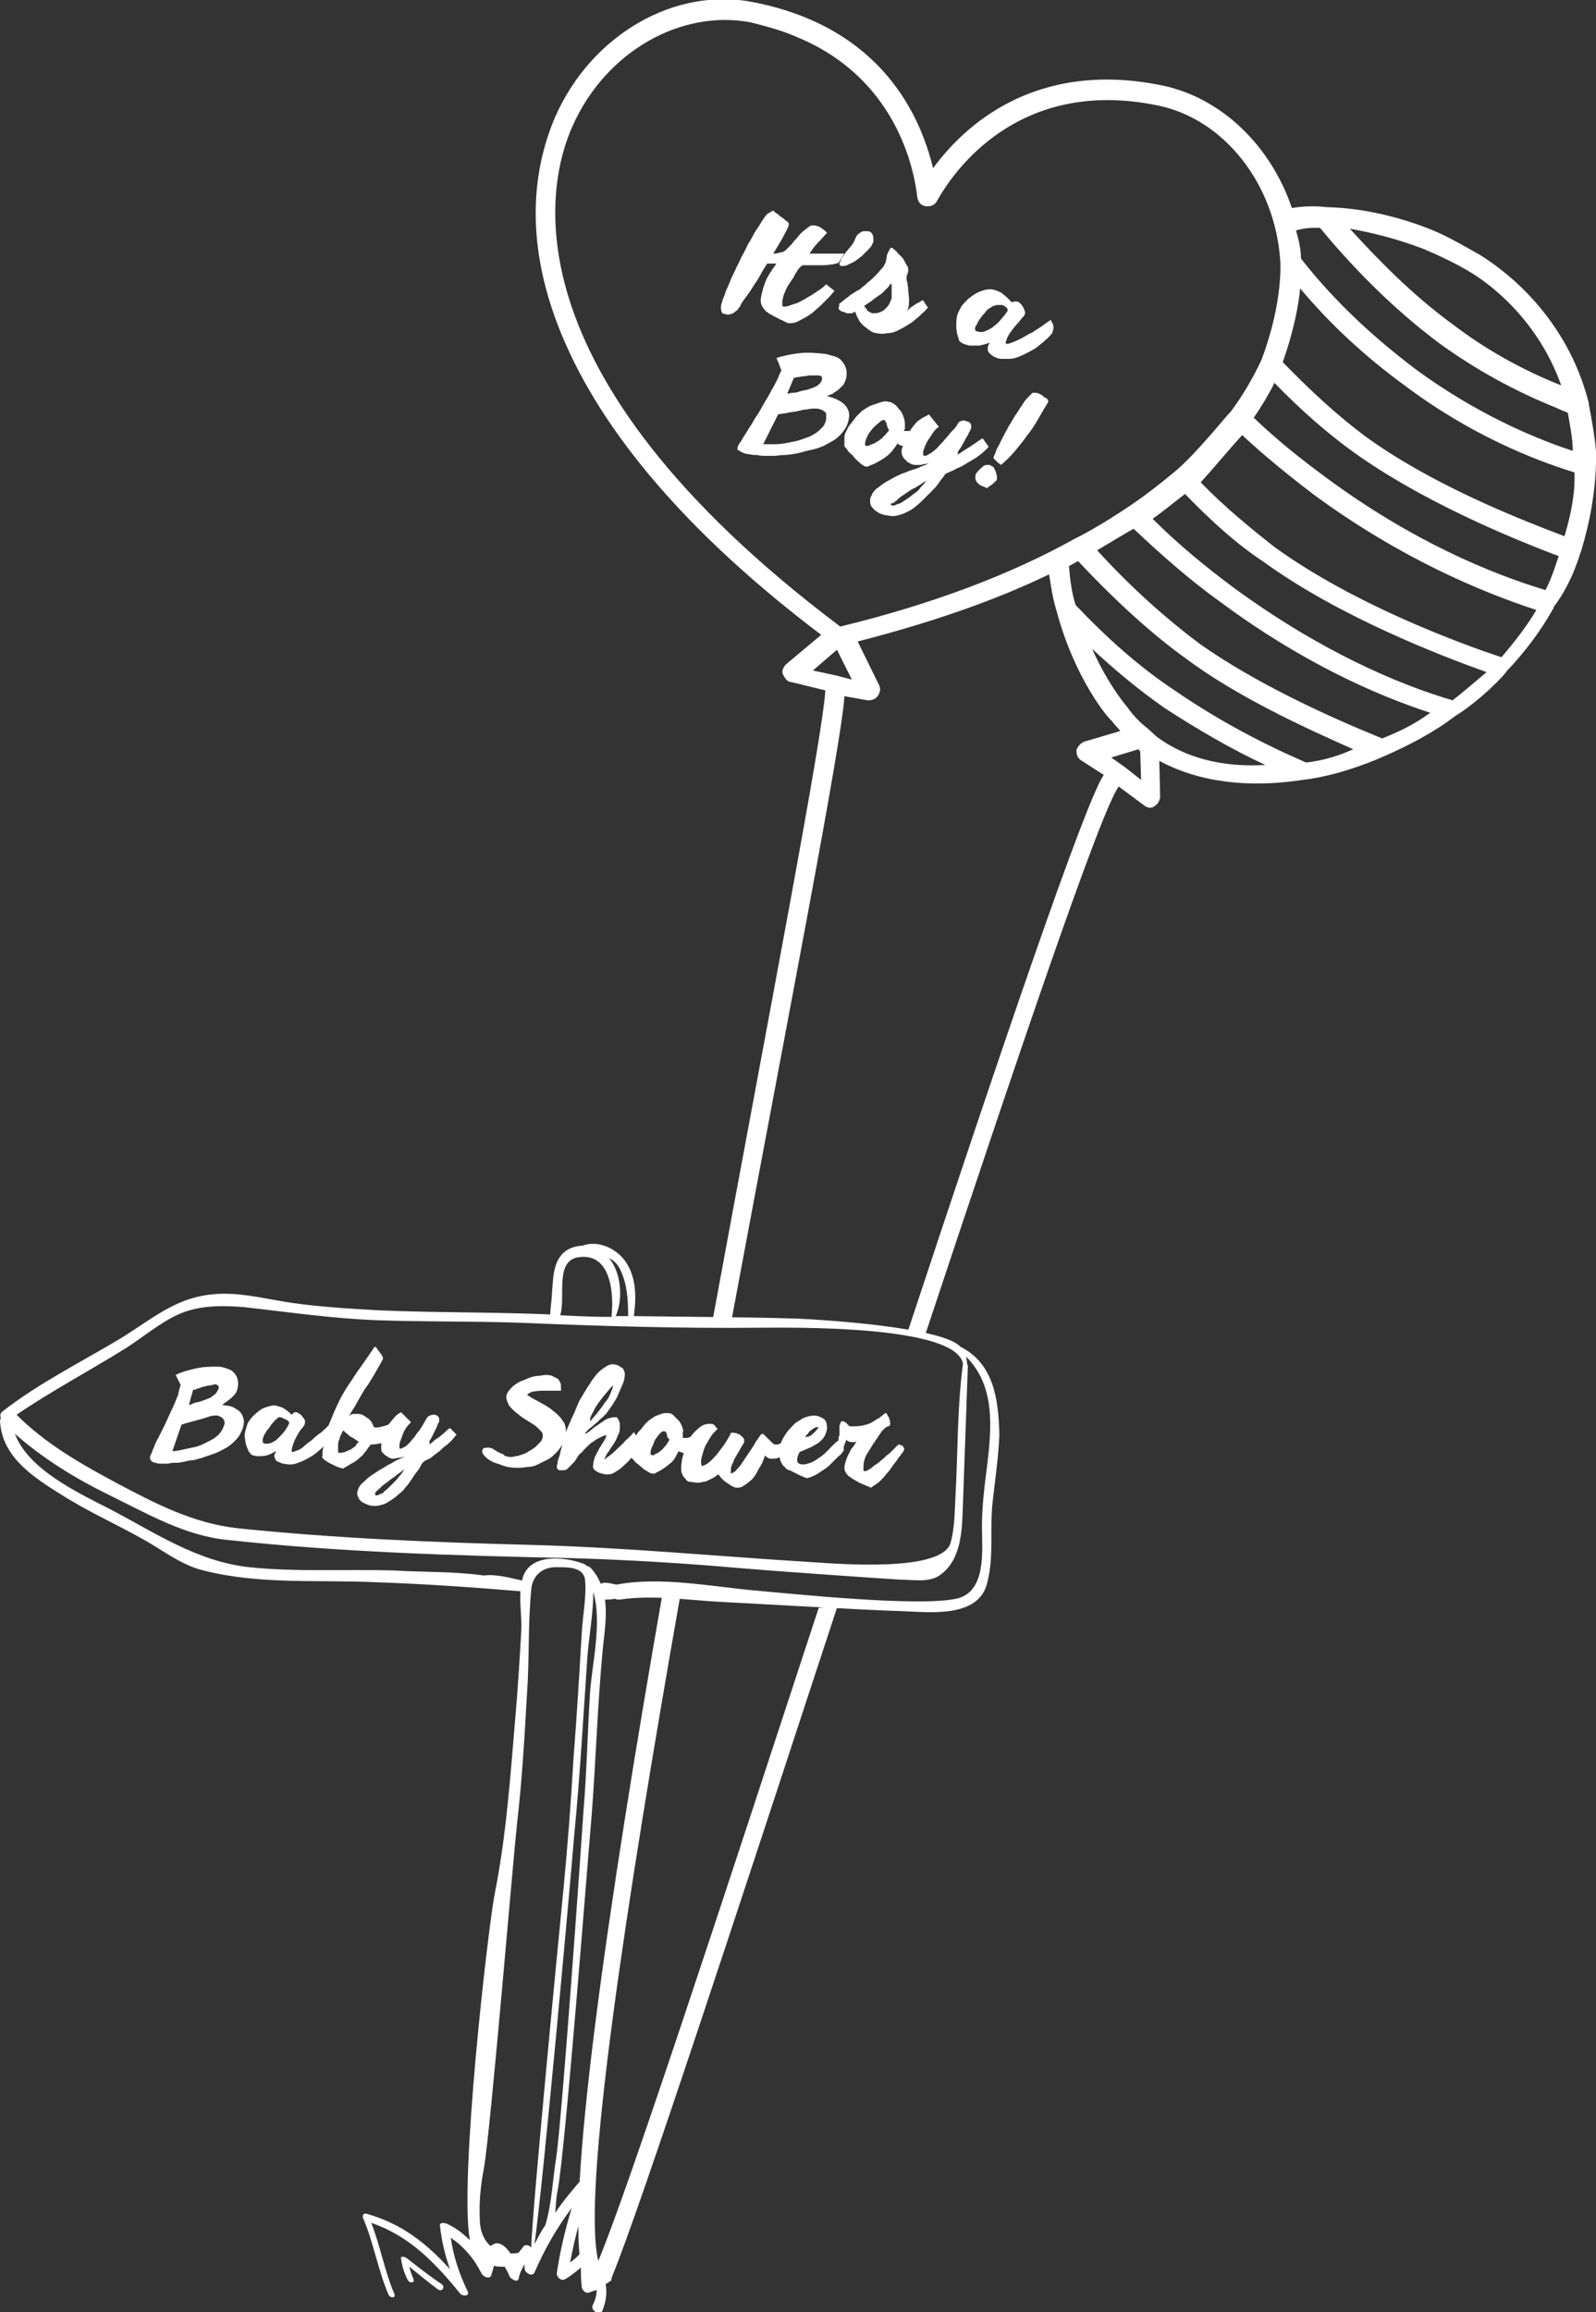 <svg xmlns="http://www.w3.org/2000/svg" width="192.6" height="279" viewBox="0 0 192.6 279"><rect x="0" y="0" width="192.6" height="279" fill="#333333" stroke="none"/><g fill="#FFF"><path d="M98.8 194c-11.9 36.3-23.1 70.5-26.6 78.8-2-8.2 3.3-42.8 9.9-80.3-.8 0-1.5-.2-2.1-.5-6.7 38.3-11.9 73.9-9.7 82.3l.1.2.2.4s.1.2.2.3c0 .5.3.6.5.7s.4.2.8.1c.1.1.1.1.2-.1 0 0 .2-.1.3 0l.2-.1c.2-.1.2-.1.3-.2s.2-.1.3-.2.2-.1.3-.2c.1-.1.1-.1.1-.3s.1-.1.1-.3c3.4-8.3 15-43.7 27.2-80.9-.7.1-1.4.2-2.3.3zM191.7 48.5c-2.7-10.4-10.1-15.9-13.2-17.8-1.8-1-3.8-2.2-5.8-3-4-1.6-8.4-2.6-12.5-2.7-.3 0-1.9-.3-4.3.1-2.5-7.4-8.4-13.3-15.7-14.8-15.2-3.1-23.8 4.8-27.6 10-1.5-6.2-6.1-16.9-21.5-20-9.5-2-19.7 3.8-24.1 13.8-2.4 5.6-4.3 14.9 1.3 27.5 5.2 11.7 15.6 23.5 30.8 35l-4.3 3.6c-.3.4-.5.8-.3 1.2.2.4.5.9 1 .9l4.1 1c-.3 5.5-6.8 39-13.7 76.5.8-.1 1.6-.1 2.3-.1 6.9-37.1 13.4-70.2 13.7-75.7l2.8.5c.5 0 .9-.1 1.2-.5.3-.4.4-.9.2-1.3l-2.6-5.3c8.6-2.2 16.5-4.9 23.1-8.1.2 1.2.4 2.8.9 4.4 2.2 8.3 6.4 13.2 6.7 13.3.3.5.7.8 1 1.2l-4.4 1.3c-.4.2-.7.5-.9 1 0 .5.1.9.5 1.2l2.8 1.8c-2.2 3.1-12.5 33.4-23.8 67.6.7.3 1.6-.1 2.1.4 11.4-34.3 21.3-63.6 23.5-66.6l3.1 2.3c.4.3.9.4 1.3 0 .4-.2.6-.8.6-1.1l-.1-4.3c4.8 2.6 10.8 3.3 17.3 2.3 4.6-.5 9.5-2.7 9.7-2.8 3-1.3 6.1-2.9 8.7-4.9 3.1-1.9 6.2-5.2 6.2-5.4 2.3-2.4 4.2-5 5.6-7.5.1-.1.1-.3.1-.3l.1-.1c2.3-3.1 3.1-6.5 3.2-6.6 1.1-3.6 1.7-7.1 1.8-10.6.2-2.2-.9-7-.9-7.4zm-20-18.5c1.9.8 3.8 1.7 5.5 2.7 2.6 1.5 8.4 5.9 11.2 13.8-4.8-1.9-9.2-4.4-13-7.3-5.1-3.7-9.3-8.1-12.5-11.6 2.9.5 5.9 1.3 8.8 2.4zm-12.4-2.5c3.3 4 8.3 9.4 14.5 14 4.3 3.1 9 5.7 14 7.7.4.2.9.4 1.4.6.2 1.2.6 3.1.6 4.6-4.9-1.6-11.8-4.6-18.9-9.8-5.3-4-10-8.4-13.9-13.4 0-1.2-.3-2.3-.6-3.4 1.4-.4 2.4-.3 2.9-.3zm-58.4 54l-2.8-.6 2.9-2.5 1.8 3.6-1.9-.5zm.5-5.9c-41.2-31-35.2-54-32.3-60.4 4-9 13.1-14.1 21.5-12.5 2 .5 3.8 1 5.4 1.7 12.1 4.9 14.3 15.9 14.7 19.4.1.6.4 1 1.1 1.1.5 0 1-.1 1.3-.7 1.9-3.4 9.7-14.9 26.5-11.5 8.1 1.6 14.3 9.5 14.9 18.8 0 0 .4 4.9-2.3 12-1 2.1-2.2 4.2-3.7 6.2-.3.2-4 4.9-6.6 7.1-1.8 1.5-3.7 3-5.8 4.4 0 0-3.7 2.5-6.4 3.8-7.7 4.3-17.2 7.9-28.3 10.6zm34.4 17l-1.7-1.2 3.3-1 .2.3.1 3.4-1.9-1.5zm3.8-3.7l-1.1-1c-.9-.7-1.7-1.5-2.4-2.5 0 0-2.3-2.6-4.3-7.1 2.8 2.6 5.7 5 8.7 7.1 4 2.6 8.1 5 12.2 6.9-5.1.3-9.6-.8-13.1-3.4zm18 3.1c-5.3-2.3-10.6-5.1-15.7-8.6-4.4-2.9-8.3-6.4-12.1-10.4-.6-1.9-.7-3.7-.8-4.7.4-.2.7-.4 1.1-.6 4.6 4.9 9 8.9 13.2 11.9 6.1 4.5 13.9 8.1 20 10.8-1.5.7-3.6 1.4-5.7 1.6zm9.2-2.9c-6.4-2.6-15.2-6.6-22-11.4-4-3-8.1-6.6-12.4-11.3 1.7-1 3.3-2 4.4-2.6 3.4 3.2 6.9 6.3 10.7 9 9.6 7.1 18.6 11.1 25.1 13.2-1.9 1.4-3.8 2.3-5.8 3.1zm8.5-4.6c-6.5-1.9-15.9-5.9-26.3-13.5-3.5-2.6-6.8-5.3-9.9-8.4 1.4-1 2.6-2 3.9-3 3.2 3.3 6.3 6.1 9.5 8.2 9.1 6.6 21.3 11.3 26.9 13.3-1.2 1-2.7 2.3-4.1 3.4zm5.9-5.2c-4.9-1.6-17.9-6.4-27.4-13.3-2.8-2.2-6-4.8-8.9-7.8 1.8-2 3.8-4.4 5-5.7 2.8 2.6 5.9 5.1 8.8 7.3 10.4 7.6 20 11.6 26.7 13.8-1.1 1.9-2.6 3.8-4.2 5.7zm5.3-8.1c-6.6-2-16.1-5.9-26.5-13.6-3-2.2-6-4.6-8.7-7.2.9-1.3 1.8-2.8 2.5-4.2 3.2 3.3 6.4 6.1 9.6 8.4 8.1 5.8 18.6 10.2 24.7 12.5-.4 1.1-.8 2.6-1.6 4.1zm2.3-6.5c-6.1-2.3-16.3-6.4-24.1-12.1-3.1-2.3-6.4-5.3-9.9-8.9 1.3-3.7 1.9-6.8 2.1-8.9 3.6 4.3 7.8 8.2 12.6 11.7 7.7 5.8 15.3 8.9 20.5 10.5.1 2.5-.4 5-1.2 7.7z"/><g><path d="M93.3 25.4c.1.1.3.3.5.4.2.1.3.3.5.4.2.1.3.2.5.4.2.1.3.2.4.4 0 0 0 .2-.1.4-.1.3-.3.6-.5 1s-.5.9-.8 1.4c-.3.5-.6 1-1 1.6-.3.6-.7 1.1-1 1.7-.3.6-.7 1.1-1 1.6-.3.5-.6.9-.9 1.3-.3.4-.5.7-.6 1-.1.1-.2.2-.3.4-.1.1-.3.2-.4.3-.1.1-.3.2-.5.2-.2.1-.3.1-.5 0-.3 0-.4-.1-.5-.2-.1-.3-.1-.5-.1-.7 0-.2.1-.4.2-.8.1-.3.3-.7.4-1.1.2-.4.4-.9.6-1.4.2-.5.5-1 .7-1.5.3-.5.5-1.1.8-1.6.3-.5.5-1.1.8-1.5.3-.5.5-1 .8-1.4.3-.4.5-.8.7-1.1.2-.3.4-.6.6-.8.4-.2.5-.3.7-.4z"/><path d="M101.2 31.7c-.2.1-.4.1-.7.2-.3 0-.6.1-1 .1h-2.6c-.1 0-.1.1-.2.1l-.2.2c-.1.1-.2.2-.3.4-.1.2-.3.4-.4.7l-.6.9c-.2.3-.4.7-.5 1-.2.4-.2.7-.3 1v.4c0 .1 0 .2.1.3.2 0 .4 0 .7-.1.3-.1.5-.2.9-.3.3-.1.6-.3 1-.5.3-.2.7-.4 1-.6l.9-.6c.3-.2.5-.4.7-.6l1 .8c-.2.2-.4.5-.7.8l-.9.9c-.3.3-.7.6-1 .9-.4.3-.7.5-1.1.7-.4.2-.7.4-1 .5-.3.1-.6.1-.9.1l-.6-.3c-.2-.1-.5-.2-.8-.4-.3-.1-.5-.3-.8-.4-.2-.2-.5-.3-.6-.5-.2-.2-.3-.4-.4-.6-.1-.2-.1-.5-.1-.7.1-.7.3-1.4.6-2.2.3-.7.8-1.4 1.3-2.1h-2.9c-.1 0-.2 0-.3-.1-.2-.1-.3-.2-.3-.3 0-.1.1-.2.2-.2.1-.1.3-.1.6-.2.2-.1.5-.1.8-.2.3 0 .5-.1.8-.1s.5 0 .6-.1c.3 0 .6 0 .8-.1.2 0 .3-.1.5-.1.1-.1.2-.1.3-.2l.4-.4.4-.4c.1-.2.3-.4.5-.6.2-.2.3-.4.5-.6.2-.2.4-.4.6-.5.2-.2.4-.3.5-.4.2-.1.3-.1.5-.1.3 0 .6.1.9.3.2.2.5.3.7.6-.4.4-.7.8-1.1 1.2-.4.4-.7.8-1 1.3H101.9l-.7 1.1z"/><path d="M101.6 32.1c-.1 0-.2 0-.2-.1-.1 0-.1-.1-.1-.2.1-.2.2-.5.3-.7.2-.2.3-.4.5-.7.2-.2.4-.5.6-.7.2-.3.4-.5.5-.9.1-.2.2-.4.3-.5.1-.1.3-.2.4-.3.2-.1.3-.1.4-.1h.4c.3 0 .5.2.6.4.1.2.1.5.1.8 0 .1-.1.3-.2.5s-.3.4-.5.6l-.7.7c-.3.2-.5.4-.8.6-.3.2-.6.3-.8.4-.3.2-.6.2-.8.2zM101.5 36.5c.2-.2.4-.3.6-.5.2-.1.4-.3.5-.4.2-.1.3-.2.5-.3.1-.1.3-.2.5-.3.2-.1.3-.2.5-.4.2-.1.4-.3.6-.5.4-.3.7-.6 1-.9.3-.3.6-.7.9-1l.3-.6c0-.2.1-.4.1-.6 0-.2.1-.4.2-.6.1-.2.2-.4.3-.5h.1c.1 0 .2.1.3.2.1.1.3.2.4.4l.5.5c.2.2.3.4.4.6.1.2.2.4.3.5.1.2.1.3.1.4v.2c0 .1-.1.3-.1.4-.1.2-.1.3-.1.5 0 .1 0 .2.1.5 0 .2.1.5.1.9 0 .3.1.7.1 1.1 0 .4 0 .8-.1 1.1l-.1.3.4-.4c.1-.1.2-.1.3-.2.1-.1.2-.1.3-.2.1-.1.2-.1.4-.2.1-.1.3-.2.5-.3 0 0 0 .1.1.2s.1.2.2.3c.1.1.1.2.2.3l.1.1c-.2.2-.4.5-.7.7-.3.3-.5.5-.9.8-.3.3-.7.5-1 .7s-.7.4-1.1.6c-.4.2-.8.3-1.2.3-.4.1-.9.1-1.3 0-.2 0-.5-.1-.8-.3-.3-.2-.5-.4-.8-.6-.2-.2-.5-.5-.6-.8-.2-.3-.3-.6-.4-.9-.2.1-.3.2-.5.2h-.4c-.1 0-.2 0-.3-.1-.1 0-.2-.1-.4-.1-.1-.1-.2-.1-.3-.2-.1-.1-.1-.2-.1-.3 0-.1.1-.2.1-.2-.1-.2 0-.3.2-.4zm6-2.3c-.2.3-.4.6-.7.8-.2.3-.5.5-.8.7-.3.2-.6.4-.8.6l-.9.6c0 .1.1.2.2.3.1.1.1.2.2.3s.2.1.3.2c.1 0 .2.1.3.1.3 0 .6 0 .8-.1.3-.1.5-.2.7-.4.2-.2.4-.4.5-.6.1-.2.2-.5.3-.7v-.5-.5-.5c0-.1 0-.2-.1-.3zM115.7 40.9c-.2-.5-.3-1.1-.3-1.5s0-.9.1-1.3.3-.7.5-1.1c.2-.3.5-.6.8-.9.5-.4.9-.7 1.4-.9.5-.2.9-.3 1.3-.3s.9.2 1.3.4c.4.3.9.7 1.3 1.2.1-.1.2-.1.3-.1.1 0 .2-.1.3 0 .1 0 .2 0 .3.1l.3.3c.1.2.3.4.3.6.1.1.1.3.1.4 0 .1-.1.3-.2.4s-.3.3-.5.6c-.4.4-.7.8-1 1.2-.3.4-.5.8-.6 1.2-.1.2 0 .3.1.3.2 0 .4-.1.7-.2.3-.1.7-.3 1.1-.5.4-.2.8-.5 1.3-.7.4-.3.8-.5 1.2-.8.4-.3.7-.5 1-.7l.3.6c0 .2.1.4 0 .5 0 .2-.1.3-.1.4s-.1.2-.2.3c-.5.6-1.2 1.1-1.8 1.6-.7.4-1.4.8-2.2 1.1-.3.1-.6.2-1 .2h-.9c-.3 0-.6-.1-.8-.2-.3-.1-.5-.3-.7-.5-.1-.1-.2-.2-.2-.4v-.3c0-.1.1-.2.1-.3 0-.1.1-.2.2-.3-.4.2-.9.3-1.3.4H117c-.4-.1-.7-.2-.9-.3-.3-.2-.4-.3-.4-.5zm4.6-4.1c-.1 0-.2.1-.4.1-.2.1-.3.2-.5.3-.2.1-.4.3-.5.5-.2.2-.4.4-.5.6-.2.2-.3.4-.4.6-.1.2-.2.4-.3.5 0 .2-.1.3 0 .4 0 .1.1.2.3.2.3.1.7.1 1-.1.3-.1.7-.3 1-.6.3-.2.6-.5.9-.9.3-.3.5-.6.7-.9v-.2c-.1-.1-.1-.2-.3-.3-.1-.1-.3-.2-.4-.2h-.6zM94.3 44.7c-.1-.3-.2-.5-.3-.8-.1-.2-.2-.5-.3-.7.9-.3 1.9-.5 2.9-.6 1-.1 2 0 3 .1.4.1.8.2 1.1.3.4.1.7.3.9.6.2.2.4.5.5.9.1.3.1.8 0 1.2-.1.3-.2.5-.3.7l-.6.6c-.2.2-.5.3-.7.5-.3.1-.5.2-.7.3.4.1.8.2 1.2.4s.7.4.9.6c.2.2.4.5.5.8.1.3.1.7 0 1.1-.1.5-.3.9-.6 1.3s-.6.7-1 1c-.4.3-.9.5-1.4.8-.5.2-1 .4-1.6.5-.5.1-1.1.3-1.6.4-.5.1-1.1.2-1.5.2-.5 0-.9.1-1.3.1h-1c-.3 0-.7 0-1-.1-.3 0-.7 0-1-.1-.3 0-.6-.1-.8-.2-.2-.1-.4-.2-.5-.3-.1.1-.1 0-.1-.2s.1-.4.3-.7c0 0 .1-.1.2-.3.1-.2.3-.5.5-.8.2-.3.4-.7.7-1.1.2-.4.5-.9.8-1.3.3-.5.5-.9.8-1.4.3-.5.6-1 .8-1.4.3-.5.5-.9.7-1.3.2-.4.3-.8.5-1.1zm-2.2 8.9h1.5c.5 0 1.1-.1 1.6-.2s1.1-.2 1.6-.4 1-.3 1.4-.6c.4-.2.7-.5 1-.8.3-.3.4-.6.5-1V50c0-.2-.1-.3-.3-.4-.1-.1-.3-.2-.4-.2-.2-.1-.4-.1-.6-.1-.3 0-.6 0-1 .1-.4 0-.7.1-1.1.2-.4.1-.8.1-1.2.2-.4.1-.8.1-1.2.2l-1.8 3.6zm2.9-6.1c.2 0 .4-.1.7-.1.3 0 .6-.1.9-.2.3-.1.6-.1.9-.2.3-.1.6-.2.8-.3.3-.1.5-.3.6-.4.2-.2.3-.4.3-.6 0-.1 0-.3-.1-.3-.1-.1-.3-.1-.5-.1h-.8c-.3 0-.6.1-.8.1-.3 0-.5.1-.7.1-.2 0-.4.1-.5.1l-.8 1.9zM111.3 52.7c-.1.2-.3.4-.4.5-.2.2-.4.3-.6.4-.2.1-.4.2-.7.2h-.6c-.3 0-.5-.1-.7-.3-.2.4-.5.7-.7 1-.3.3-.5.5-.8.7-.3.2-.6.4-1 .6-.3.2-.7.3-1.1.5h-.2c-.1 0-.3-.1-.4-.2-.2-.1-.3-.2-.5-.4s-.4-.3-.5-.5c-.2-.2-.3-.4-.5-.5-.2-.2-.3-.3-.4-.5-.1-.1-.2-.3-.3-.3v-.3-.3-.3-.2c0-.3.1-.6.3-.9.1-.3.3-.6.5-.8.2-.3.4-.5.6-.8l.6-.6c.2-.2.4-.3.7-.5.3-.2.6-.3.9-.4l.9-.3c.3-.1.6-.1.9 0 .3 0 .5.2.8.4.2.2.4.5.6.7.2.3.3.6.4.9.1.3.1.6.1.8v.4c0 .1 0 .1-.1.2 0 .1 0 .1-.1.1h1c.1 0 .2-.1.3-.1.1-.1.2-.2.4-.3l.6 1.1zm-4.4-1.9c-.1-.1-.1-.1-.2-.1h-.2c-.1 0-.1.1-.2.1-.2.2-.5.4-.7.6-.2.2-.4.4-.6.7-.2.2-.3.5-.4.7-.1.2-.2.5-.2.7v.2c0 .1.1.1.2.1s.2 0 .4-.1c.1-.1.3-.1.5-.2s.3-.2.5-.3c.1-.1.3-.2.4-.3l.5-.5c.1-.2.3-.3.4-.5-.1-.1-.1-.2-.2-.3 0-.1 0-.2-.1-.3V51c-.2 0-.2-.1-.1-.2z"/><path d="M115.5 54.9c.1-.1.4-.2.6-.4.3-.2.5-.3.8-.5l.9-.6c.3-.2.5-.4.8-.5l.7 1c-.2.3-.5.5-.8.8-.3.2-.6.5-1 .7-.3.2-.7.4-1 .6-.3.2-.7.4-1 .5-.3.2-.6.3-.8.4-.2.1-.4.2-.5.2-.1.1-.3.3-.4.5-.2.2-.4.5-.6.8-.2.3-.5.6-.8.9l-.9.9c-.3.3-.6.6-1 .9-.3.3-.7.5-1.1.7-.4.2-.7.3-1.1.4-.4.1-.8.1-1.1 0-.3 0-.6-.1-.9-.2-.3-.1-.5-.3-.7-.4-.2-.2-.4-.4-.5-.6-.1-.2-.1-.5-.1-.7 0-.3.2-.5.3-.8.2-.3.4-.5.7-.7.3-.2.6-.5 1-.7.4-.2.7-.4 1.1-.6.4-.2.8-.4 1.2-.5.4-.2.8-.3 1.1-.4.4-.1.7-.3 1-.4.3-.1.5-.2.7-.3-.4.1-.7.1-1 .2h-.7c-.2 0-.4-.1-.6-.2-.2-.1-.4-.2-.5-.4-.2-.1-.3-.3-.4-.5-.1-.2-.1-.4-.1-.6 0-.2.1-.4.2-.7s.2-.5.3-.8c.1-.3.3-.6.5-.9.2-.3.4-.6.6-.8.2-.3.5-.5.8-.7.3-.2.6-.3.9-.5l1.2 1.5c-.3.2-.5.4-.7.7l-.6.9c-.2.3-.3.6-.4.8-.1.3-.2.5-.2.7 0 .2 0 .3.1.4.2 0 .3 0 .6-.2.2-.1.5-.3.7-.5.3-.2.5-.5.8-.8.3-.3.5-.6.8-.9.2-.3.5-.6.7-.8s.4-.5.5-.7c.1-.2.3-.3.4-.3.2-.1.4-.1.5 0 .2 0 .3.1.4.1.1.1.2.1.2.2.1.1.1.2.1.3v.2c0 .1-.1.2-.1.3-.1.2-.2.3-.3.6-.1.2-.3.4-.4.7-.1.2-.3.5-.4.7-.1.2-.3.4-.4.6 0 .2 0 .3-.1.4zm-8 6c-.1.1 0 .1 0 0 .1.1.2.1.3.1.1 0 .2 0 .3-.1.1 0 .2-.1.3-.1.1 0 .2-.1.3-.1l.9-.6c.3-.2.5-.4.8-.6.3-.2.5-.4.7-.7.2-.2.5-.5.7-.8-.2.1-.5.3-.8.5-.3.2-.6.4-.9.5l-.9.6c-.3.2-.6.4-.8.6-.2.2-.4.3-.6.5-.3 0-.3.1-.3.2zM117.9 57c.2-.3.5-.5.7-.7.2-.2.4-.2.7-.2h.1s.1 0 .2.1c.1 0 .1.1.2.1s.1.1.1.1c.1.1.1.2.2.4.1.1.1.2.1.3 0 .1.1.2.1.3v.4c0 .1 0 .1-.1.2l-.3.3c-.1.1-.2.2-.4.3-.1.1-.3.2-.4.3-.2-.1-.4-.2-.7-.3-.2-.1-.4-.3-.5-.4-.1-.2-.2-.3-.2-.5 0-.3 0-.5.2-.7zm8.6-8.5c-.5.8-.9 1.5-1.3 2.2-.4.7-.8 1.3-1.3 1.9-.4.6-.9 1.2-1.4 1.8-.5.6-1 1.1-1.7 1.7-.1-.1-.2-.2-.3-.2l-.3-.3-.2-.2c-.1-.1-.1-.1-.1-.2s.1-.3.2-.5c.1-.3.2-.6.4-.9l.6-1.2c.2-.4.5-.9.7-1.3.3-.4.5-.9.8-1.3.3-.4.5-.8.8-1.2.2-.4.5-.7.7-.9l.5-.5h.4c.2 0 .4.1.6.2.2.1.4.3.5.4.2 0 .4.2.4.5z"/></g></g><g fill="#FFF"><path d="M21.8 167.1l-.3-.6-.3-.6c.8-.4 1.6-.6 2.5-.8.9-.2 1.7-.2 2.6-.2.4 0 .7.1 1 .2.3.1.6.2.8.4.2.2.4.4.5.7.1.3.2.7.1 1.1 0 .2-.1.5-.2.7-.1.2-.3.4-.5.6-.2.2-.4.3-.6.5-.2.1-.4.3-.6.4.4.1.8.1 1.1.2.3.1.6.3.9.5.2.2.4.4.5.7.1.3.2.6.1.9 0 .4-.2.8-.4 1.2-.2.4-.5.7-.8 1-.3.3-.7.6-1.1.8-.4.2-.9.5-1.3.6-.5.2-.9.3-1.4.5-.5.1-.9.3-1.3.3s-.8.2-1.1.2c-.3.1-.6.1-.8.1-.3 0-.6 0-.9.1h-.8c-.3 0-.5 0-.7-.1-.2 0-.4-.1-.5-.2-.1-.1-.2-.2-.2-.4s.1-.4.2-.6c0 0 .1-.1.1-.3.1-.2.2-.4.3-.7.1-.3.3-.6.5-1l.6-1.2c.2-.4.4-.9.6-1.3s.4-.9.6-1.3c.2-.4.3-.8.5-1.2.1-.6.2-.9.3-1.2zm-1 8c.4 0 .9-.1 1.3-.2.5-.1.9-.2 1.4-.3s.9-.3 1.3-.5.8-.4 1.1-.6c.3-.2.6-.5.8-.8.2-.3.3-.6.4-.9 0-.2 0-.4-.1-.5-.1-.1-.1-.2-.3-.3-.1-.1-.3-.1-.4-.2h-.5c-.2 0-.5.1-.8.2-.3.1-.6.2-1 .3s-.7.2-1.1.3c-.4.1-.7.2-1 .3l-1.1 3.2zm2-5.6c.2 0 .4-.1.6-.2.2-.1.5-.1.8-.2s.5-.2.8-.3c.3-.1.5-.2.7-.4.2-.1.4-.3.5-.5.1-.2.2-.3.2-.5 0-.1 0-.2-.2-.3s-.3-.1-.5 0c-.2 0-.4.1-.7.1-.2.1-.5.1-.7.2-.2.1-.4.1-.6.2s-.3.1-.4.1l-.5 1.8zM30 175.1c-.2-.5-.4-.9-.4-1.3-.1-.4-.1-.8 0-1.1.1-.4.2-.7.3-1 .2-.3.4-.6.6-.8.4-.4.8-.7 1.1-.9.4-.2.8-.3 1.2-.4s.8.1 1.2.2c.4.2.8.5 1.2.9l.2-.2c.1-.1.2-.1.3-.1.1 0 .2 0 .3.1s.2.1.3.2c.2.2.3.4.4.5.1.1.1.2.1.4 0 .1 0 .2-.1.4-.1.1-.2.3-.4.5-.3.4-.5.8-.7 1.2-.2.4-.3.8-.4 1.2 0 .2 0 .3.1.3s.3-.1.6-.2.6-.3.9-.6.7-.5 1-.8c.3-.3.7-.6 1-.8.3-.3.6-.5.8-.8.1.2.2.3.3.5.1.2.1.3.1.4 0 .1 0 .3-.1.4 0 .1-.1.2-.1.3-.4.6-.9 1.1-1.5 1.6s-1.2.8-1.8 1.1c-.3.1-.5.2-.8.3-.3.1-.6.1-.8.1-.3 0-.5-.1-.8-.1-.2-.1-.5-.2-.7-.3-.1-.1-.2-.2-.2-.3 0-.1-.1-.2-.1-.3s0-.2.1-.3c0-.1.1-.2.1-.3-.4.2-.7.4-1.1.5-.4.1-.7.1-1.1.1-.3 0-.6-.1-.8-.2-.1-.2-.3-.3-.3-.4zm3.7-4.1c-.1 0-.2.1-.3.2-.1.1-.3.2-.4.4-.1.1-.3.3-.4.5-.1.2-.3.4-.4.5-.1.2-.2.4-.3.5-.1.2-.1.3-.2.5v.4c0 .1.1.1.3.2.3 0 .6 0 .9-.2.3-.1.5-.3.8-.6.2-.2.5-.5.7-.8.2-.3.4-.6.5-.9 0-.1 0-.1-.1-.2s-.1-.2-.3-.2c-.1-.1-.2-.1-.4-.2-.1-.1-.3-.1-.4-.1z"/><path d="M47.5 173.4c-.4.3-.9.5-1.3.7-.5.1-1 .2-1.5.2 0 0 0 .1-.1.2s-.2.2-.3.4c-.1.2-.3.3-.4.5s-.3.3-.5.5c-.3.3-.6.5-1 .7-.3.2-.7.4-1 .6-.1 0-.2-.1-.4-.1-.2-.1-.3-.1-.5-.2l-.6-.3c-.2-.1-.4-.2-.5-.3-.2-.1-.3-.2-.4-.3-.1-.1-.2-.2-.1-.3 0-.3 0-.6.1-1 .1-.3.1-.7.2-1.1.1-.4.2-.7.3-1.1.1-.4.2-.7.4-1.1.3-.8.7-1.7 1.1-2.5.4-.8.9-1.6 1.4-2.3.5-.8 1-1.5 1.5-2.2.5-.7.9-1.3 1.3-1.9.1 0 .1 0 .2.1s.2.2.2.3c.1.1.2.2.3.4.1.1.2.2.2.3 0 0 .1.1.1.2v.2c-.3.6-.7 1.2-1 1.8-.4.6-.7 1.2-1.1 1.7-.4.6-.7 1.2-1 1.7-.3.6-.7 1.1-1 1.7l.2-.2c.1 0 .2-.1.3-.1h.6c.3 0 .5.1.7.2.2.1.4.3.6.4.2.2.3.3.4.5s.2.4.2.5c.4.1.7 0 1.1-.1.4-.1.7-.2 1-.4.1 0 .1-.1.2-.1h.1s.1 0 .1.1c0 0 .1.1.1.2v.7c0 .1-.1.2-.1.3.1.4 0 .5-.1.5zm-4.2.5c-.1 0-.3-.1-.4-.2-.1-.1-.3-.2-.5-.3-.2-.1-.3-.2-.5-.4-.2-.1-.3-.3-.5-.4l-.3.6c-.1.2-.1.4-.2.6s-.1.4-.1.6v.8l.1.1c.2 0 .4 0 .7-.1.2-.1.5-.2.7-.3.2-.1.4-.3.6-.4.1-.3.3-.4.4-.6z"/><path d="M51.8 174.3c.1-.1.3-.2.5-.4s.4-.3.7-.5c.2-.2.5-.4.7-.6.2-.2.4-.4.6-.5l.8.8c-.2.2-.4.5-.6.7-.2.2-.5.5-.8.7-.3.2-.5.5-.8.7-.3.2-.5.4-.8.6-.2.2-.5.3-.7.4s-.3.2-.4.3c-.1.1-.2.3-.3.5-.1.2-.3.5-.5.7l-.6.9c-.2.3-.4.6-.7.9-.2.3-.5.6-.8.8-.3.3-.6.5-.9.7-.3.2-.6.4-.9.5-.3.1-.7.2-1 .2-.3 0-.6 0-.8-.1-.3-.1-.5-.2-.7-.3-.2-.1-.4-.3-.5-.5-.1-.2-.2-.4-.2-.6 0-.2.1-.5.2-.7.1-.2.3-.5.6-.7.2-.2.5-.5.8-.7l.9-.6c.3-.2.7-.4 1-.6.3-.2.6-.3.9-.5.3-.2.6-.3.8-.4l.6-.3c-.3.1-.6.2-.8.2-.2 0-.4.1-.6.1-.2 0-.3 0-.5-.1s-.3-.2-.5-.3l-.4-.4c-.1-.2-.1-.3-.1-.6 0-.2 0-.4.1-.6 0-.2.1-.5.2-.8.1-.3.2-.5.3-.8.1-.3.3-.5.5-.8.2-.2.4-.5.6-.7.2-.2.5-.4.7-.5l1.2 1.2c-.2.2-.4.4-.6.7-.2.3-.3.5-.4.8-.1.3-.2.5-.3.8-.1.2-.1.5-.1.6 0 .2 0 .3.1.3s.3-.1.5-.2.4-.3.6-.5c.2-.2.4-.5.6-.7.2-.3.4-.6.6-.8.2-.3.4-.6.5-.8s.3-.5.4-.7c.1-.1.2-.3.4-.3.2-.1.3-.1.5-.1.1 0 .2 0 .3.1.1 0 .2.1.2.2.1.1.1.1.1.2v.2c0 .1 0 .2-.1.3-.1.1-.1.3-.2.5l-.3.6-.3.6c-.1.2-.2.4-.3.5.1.2 0 .3 0 .4zm-6.5 6.1c.1.1.2 0 .3 0 .1 0 .1 0 .2-.1.1 0 .2-.1.3-.1.1 0 .2-.1.2-.2.3-.2.5-.4.7-.6l.6-.6c.2-.2.4-.4.6-.7.2-.2.4-.5.6-.8-.2.1-.4.3-.7.5-.3.2-.5.4-.8.6-.3.2-.5.4-.8.6s-.5.4-.7.6c-.2.2-.4.3-.5.5s0 .2 0 .3zM61.5 175.8c.2 0 .4 0 .7-.1.3 0 .5-.1.8-.2s.6-.2.8-.4c.3-.1.5-.3.8-.5l.6-.6c.2-.2.3-.5.3-.8v-.1c0-.1-.1-.3-.2-.4l-.5-.5c-.2-.2-.4-.3-.7-.5-.3-.2-.5-.3-.8-.5-.3-.2-.6-.4-.8-.6-.3-.2-.5-.4-.7-.6-.2-.2-.4-.4-.5-.7-.1-.2-.2-.5-.2-.7 0-.3.1-.5.3-.8.2-.2.4-.5.7-.7.3-.2.6-.4.9-.5.3-.1.7-.3 1-.4.3-.1.7-.2 1-.2.3 0 .6-.1.8-.1.3 0 .5 0 .8.1l.6.3c.2.1.3.3.4.5.1.2.1.4.1.7V167.8h-2.4c-.4 0-.7.1-1 .1-.3.1-.5.2-.7.4.3.2.6.4 1 .6.4.2.7.4 1.1.6.3.2.7.4 1 .7.3.2.6.5.8.7s.4.5.6.8c.1.3.2.6.2.9v.2c-.1.5-.2 1-.4 1.4-.2.4-.5.8-.8 1.1-.3.3-.6.6-1 .8l-1.2.6c-.4.2-.8.3-1.3.3-.4.1-.9.1-1.3.1-.6 0-1.2-.1-1.7-.3-.5-.2-1-.3-1.3-.5-.4-.2-.6-.4-.8-.6-.2-.2-.3-.4-.3-.5v-.2c0-.1.1-.1.1-.2s.2-.1.3-.1.3-.1.5 0c.2 0 .4.1.5.2.2.1.3.2.5.3.2.1.4.2.7.3 0 .2.3.2.7.3z"/><path d="M77.7 174c-.1.1-.2.3-.3.4-.1.1-.2.3-.3.4-.3.4-.6.8-1 1.2-.3.4-.7.7-1 1-.3.3-.7.5-1 .7-.3.2-.6.2-.8.2-.2 0-.4 0-.6-.1-.2 0-.4-.1-.6-.2-.2-.1-.3-.2-.4-.3-.1-.1-.2-.3-.1-.6v-.1-.1c.1-.3.1-.6.3-.9.1-.3.3-.5.4-.8.2-.3.3-.5.5-.8.2-.3.3-.5.4-.8-.2 0-.3 0-.5.1l-.6.3c-.2.1-.4.3-.6.4s-.4.3-.6.5l-.5.5c-.1.2-.3.3-.4.4-.2.2-.3.4-.5.7-.1.2-.3.4-.5.6l-.5.5c-.2.2-.4.2-.7.2h-.1-.1-.1s-.1 0-.1-.1c-.1 0-.2-.1-.2-.2v-.2c0-.1.1-.3.1-.5s.1-.4.2-.7c.1-.2.1-.5.2-.8.1-.3.1-.5.2-.8.1-.3.1-.5.2-.7.1-.2.1-.4.2-.6.2-.6.5-1.2.7-1.7.3-.6.5-1.1.7-1.6.1-.2.2-.5.4-.8.2-.3.4-.7.6-1 .2-.4.5-.7.7-1.1.3-.4.5-.7.8-1 .3-.3.6-.5.9-.7.3-.2.6-.3.9-.3.1 0 .3.1.5.1.2.1.3.2.5.3s.3.3.3.4c.1.2.1.3.1.4 0 .4-.1.9-.3 1.3-.2.5-.4.9-.6 1.4-.2.4-.5.9-.8 1.3-.3.4-.5.8-.8 1-.1.1-.1.2-.3.3-.1.1-.3.2-.4.4-.2.1-.3.3-.5.4-.2.2-.3.3-.5.4l-.4.4c-.1.1-.2.2-.2.3.1 0 .2-.1.4-.2s.3-.3.5-.4c.2-.2.4-.3.7-.5.2-.2.5-.3.7-.5.2-.1.5-.3.7-.3.2-.1.5-.1.7-.1.1 0 .2 0 .2.1.1.1.1.2.2.3 0 .1.1.3.1.4v.4c0 .2 0 .4-.1.7-.1.2-.2.4-.3.7-.1.2-.2.4-.4.7s-.3.4-.4.6c-.1.2-.3.4-.4.6l-.3.6c.2-.1.4-.3.7-.5.3-.2.6-.5.9-.8.3-.3.7-.6 1-1 .4-.3.7-.7 1-1l.2.3 1 .9zm-3.7-6.8h-.1c-.1.2-.3.3-.5.6-.2.2-.4.5-.6.7-.2.3-.4.5-.6.8-.2.3-.4.6-.5.8-.1.3-.3.5-.4.8-.1.2-.1.5-.1.6.3-.3.5-.6.8-.9.2-.3.4-.5.6-.8.2-.2.3-.5.5-.7s.3-.4.4-.6c.1-.2.2-.4.3-.7.1-.1.1-.4.2-.6z"/><path d="M84.5 174.1c-.1.2-.2.4-.3.5-.1.2-.3.3-.5.4-.2.1-.4.2-.6.2-.2.1-.4.1-.6.1-.2 0-.4-.1-.6-.2-.2.3-.3.6-.5.9-.2.3-.4.5-.7.7-.2.2-.5.4-.8.6-.3.2-.6.3-.9.5h-.2c-.1 0-.2 0-.4-.1s-.3-.2-.5-.3-.3-.2-.5-.4c-.2-.1-.3-.3-.5-.4s-.3-.3-.4-.4l-.3-.3v-.3-.3-.3-.2c0-.3.1-.5.2-.8.1-.3.2-.5.4-.8.1-.3.3-.5.5-.7.2-.2.3-.4.5-.6.1-.2.3-.3.5-.5s.5-.3.7-.5c.3-.1.5-.2.8-.3.3-.1.5-.1.8-.1.3 0 .5.1.7.3l.6.6c.2.2.3.5.4.7.1.3.2.5.1.7V173.5h.5s.2 0 .3-.1c.1 0 .2-.1.3-.1l.3-.3.7 1.1zm-4.1-1.3c-.1 0-.1-.1-.2-.1H80c-.1 0-.1.1-.2.1-.2.2-.4.4-.5.6-.2.2-.3.4-.4.7s-.2.4-.3.7-.1.4-.1.6c0 .1 0 .1.1.1l.1.1c.1 0 .2 0 .3-.1.1-.1.2-.1.4-.2.1-.1.3-.2.4-.3l.3-.3c.1-.2.3-.3.4-.5.1-.2.2-.3.3-.5l-.2-.2c0-.1-.1-.1-.1-.2v-.2c-.1-.1-.1-.2-.1-.3z"/><path d="M95.5 175c-.1.1-.2.2-.4.3-.2.1-.3.2-.5.3-.2.1-.4.2-.7.3-.2.1-.5.1-.7.1h-.3c-.1 0-.2-.1-.2-.1-.1 0-.1-.1-.2-.1l-.2-.2c0 .1-.1.4-.2.6-.1.3-.2.5-.4.8-.2.3-.3.6-.5.9-.2.3-.4.6-.7.8-.2.2-.5.4-.8.6-.3.2-.5.2-.8.2-.2 0-.4-.1-.6-.2-.2-.1-.4-.3-.6-.4s-.4-.3-.6-.5c-.2-.2-.3-.4-.4-.5-.2.1-.4.3-.6.4l-.6.3c-.2.1-.4.2-.7.2-.2.1-.5.1-.7.1-.3 0-.5-.1-.8-.1s-.5-.2-.6-.4c-.2-.2-.3-.3-.4-.6-.1-.2-.1-.5-.1-.8 0-.3.1-.6.1-.9.1-.4.2-.7.3-1.1.1-.4.3-.8.5-1.2.2-.4.4-.7.7-1 .3-.3.5-.5.8-.7.3-.2.6-.3 1-.3h.3c.1 0 .2.1.2.1.1 0 .2.1.2.2l.3.3c-.3.3-.6.6-.8.9-.2.3-.4.7-.6 1-.2.4-.3.7-.4 1.1-.1.3-.2.7-.2.9 0 .2 0 .4.1.6.3-.1.6-.2.9-.5.3-.2.6-.6.9-.9l.9-1.2c.3-.5.6-.9.8-1.4.1 0 .2-.1.4 0 .1 0 .3 0 .4.1.1 0 .3.1.4.2l.3.3c.1.1.1.2.1.4 0 .1 0 .2-.1.3-.1.2-.2.3-.3.5-.1.2-.2.4-.4.7-.1.2-.3.5-.4.7-.1.3-.2.5-.3.7s-.1.5-.1.7V177.8c.1 0 .2-.1.4-.2s.3-.3.5-.5.4-.5.6-.8l.6-.9.6-.9c.2-.3.3-.6.5-.8.1-.2.3-.4.4-.6.2-.1.2-.1.3-.1l.3.3.4.4.4.4c.1.1.3.2.4.2.2 0 .3 0 .5-.1s.4-.2.6-.4l.8 1.2z"/><path d="M101.6 175.3c-.1.2-.3.3-.5.5l-.7.7c-.3.3-.5.5-.8.7l-.9.6c-.3.2-.6.3-.8.4-.3.1-.5.2-.7.1 0 0-.1 0-.2-.1-.1 0-.2-.1-.3-.1-.1-.1-.3-.1-.4-.2-.1-.1-.3-.1-.4-.2-.1-.1-.3-.1-.4-.2-.1-.1-.2-.1-.3-.1-.2-.1-.4-.2-.5-.4-.2-.1-.3-.3-.4-.5s-.2-.4-.2-.6-.1-.4-.1-.7c0-.3.1-.7.2-1 .1-.3.3-.7.5-1 .2-.3.4-.6.7-.9.3-.3.5-.6.9-.8.3-.2.6-.4.9-.5.3-.1.7-.2 1-.2.5 0 .9.2 1.2.4.3.2.4.6.4 1.1 0 .3-.1.5-.2.8-.1.2-.2.4-.4.6-.2.2-.4.4-.6.5s-.5.3-.7.4c-.2.1-.5.2-.7.3-.2.1-.5.2-.7.3-.1.1-.1.3-.2.4 0 .1-.1.3-.1.4 0 .2 0 .4.1.5.1.1.3.2.6.2s.6-.1.9-.2c.3-.1.6-.3.9-.5.3-.2.6-.4.9-.7l.7-.7.2-.2.3-.3c.1-.1.2-.2.4-.2.1-.1.3-.1.4-.1h.2s.1 0 .1.1v.2c0 .2-.1.5-.1.7.1.1 0 .3-.2.5zm-4.4-1.9c.2 0 .3-.1.5-.1.1-.1.3-.2.4-.3l.4-.4c.1-.1.2-.3.3-.4h-.2c-.2 0-.3.1-.5.2-.1.1-.3.2-.4.3-.1.1-.2.3-.3.4-.1 0-.2.2-.2.3z"/><path d="M100.7 174.4c0-.1.1-.2.2-.3.1-.1.1-.2.2-.2.1-.1.1-.2.1-.3 0-.1 0-.3.1-.4v-.5-.5c0-.1 0-.3.1-.4 0-.1.1-.2.1-.3h.2c.1 0 .2 0 .3.1.1.1.2.1.2.2.1.1.2.1.2.2.1.1.2.1.3.1.5 0 .9 0 1.4-.1.4-.1.9-.2 1.3-.5.2-.1.4-.3.7-.4.2-.2.4-.3.6-.5 0 0 .1 0 .1-.1h.1c.1.1.2.1.2.3.1.1.2.2.2.4.1.1.1.3.1.4 0 .1.1.2 0 .3 0 .1-.1.2-.2.2s-.3.1-.4.2l-.4.4c-.1.2-.3.4-.4.6-.1.2-.3.4-.4.6-.1.2-.3.4-.4.6-.1.2-.2.3-.3.5-.2.3-.4.6-.5.9-.1.3-.2.6-.2 1v.5c0 .1.1.1.1.1.1 0 .3 0 .4-.1.2-.1.4-.2.6-.4.2-.2.4-.3.7-.5.2-.2.5-.4.7-.6.2-.2.4-.4.6-.5l.4-.4.4-.4.2-.2c.1-.1.1-.1.2-.1s.2.1.3.1.2.1.2.2c.1.1.1.1.1.2s0 .2-.1.3c0 .1-.1.2-.2.3s-.1.2-.2.3c-.1.1-.2.2-.3.4-.2.3-.4.5-.6.8-.2.3-.4.6-.7.9-.2.3-.5.6-.8.9-.3.3-.7.5-1.1.8-.2-.1-.5-.2-.7-.3-.2-.1-.5-.2-.7-.3-.2-.1-.5-.3-.7-.4-.2-.1-.4-.3-.6-.4-.3-.3-.5-.6-.5-1 0-.3.1-.6.2-.9.1-.3.2-.6.4-.9.1-.3.3-.6.5-.8.2-.3.3-.5.4-.6-.1.1-.2.1-.3.1h-.3c-.1 0-.3 0-.4-.1-.1 0-.2-.1-.3-.2 0 .2-.1.4-.2.6l-.3.6c-.1.2-.2.3-.4.4-.1.1-.3.2-.4.2-.1 0-.1 0-.2-.1l.1-1z"/></g><g fill="#FFF"><path d="M115.9 162.5c-2.1-2.4-17.2-3.3-19.7-3.4-6.6-.2-13.1-.2-19.7-.3v-.1c.3-2.2.3-4.7-1.1-6.6-1.1-1.5-3.3-2.5-5.1-1.8-1.9.1-3 1.1-3.4 3-.2.9-.2 1.8-.3 2.8 0 .8-.2 1.7-.2 2.5-6.9-.3-13.8-.2-20.7-.5-3.5-.2-7-.4-10.5-.9-2.7-.4-5.4-1.1-8.1-1.1-5.3 0-8.1 2.6-12.4 5.3-4.8 2.9-9.9 5.4-14.4 8.9-.3.2-.3.6-.2.8 0 .1-.1.2-.1.3.2 4.7 4.6 7.2 8.3 9.5 3 1.8 6.1 3.2 9.1 4.9 2.3 1.3 4.6 3.1 7.2 3.7 6.7 1.7 13.7 1.1 20.5 1.4 5.9.2 11.8.6 17.7 1.1-.1 1.6.2 3.3.1 4.9-.2 3.4-.4 6.8-.7 10.2-.6 7.1-1.1 14.4-2.5 21.4-.8 4.1-4.3 34.5-3 41.8-.8-.8-1.7-1.5-2.8-2-.3-.1-.9-.2-.8.3.2 1.8.6 3.5 1.2 5.2-2.8-3.1-5.8-5.5-10.1-6.7-.3-.1-.5.2-.4.5 1.3 3 1.8 6.3 3.1 9.3.2.4.9.4.7-.1-1.2-2.8-1.7-5.8-2.8-8.6 4.6 1.6 7.6 4.7 10.7 8.5.3.4 1.3.4.9-.3-1-2.1-1.7-4.2-2-6.4 1.6 1.1 2.8 2.5 3.7 4.3.2.4 1 .8 1.2.2 0-.1.2-.6.3-1.1.4.1.9.1 1.3.1.3.5.6 1.1.6 1.2.2.3 1 .8 1.1.2.1-.6.4-1.2.7-1.7v.5c0 .5.9 1.1 1.2.5 1.2-2.8 2.7-5.4 4.5-7.8-.8 2.6-1.4 5.2-1.8 7.8-.1.5.5 1.1 1 .8.7-.4 1.3-.9 1.9-1.4 0 .8 0 1.5.1 2.3 0 .4.5.9.9.7l.9-.3c0 .7-.2 1.3-.5 1.9-.2.6.9 1.3 1.2.6.5-1.3.6-2.3.3-3.7-.1-.4-.8-.8-1.1-.5-.2.1-.4.2-.5.3 0-.9 0-1.9.1-2.8 0-.5-.8-1-1.1-.6-.5.6-1.1 1.1-1.6 1.5.6-3.3 1.5-6.5 2.7-9.6.2-.5-.7-1.2-1.1-.7-1.2 1.4-2.4 2.8-3.4 4.3.1-1 .1-1.9.3-2.7 1-5.7 3.6-39.6 4.1-45.3.5-6.5.7-13.1 1.3-19.6.2-2.2.6-4.4.3-6.4.4 0 .8 0 1.2-.1.2.1.3.1.6.1 4.1-.6 8.4.1 12.5.3 4.1.2 17.5 1 21.6 1.1 3.1.1 9.1.9 10.2-3.3.9-3.3.3-6.7.7-10 .3-2.7.7-5.4.8-8-.1-4.3-.7-8.6-4.7-10.6zm-41-9.2c.8 1.7.9 3.6.9 5.4v.1h-1.5c.9-2 .7-5.2-.8-7 .6.3 1.1.8 1.4 1.5zm-5.1-1.6c3.9-.6 4.3 4.3 4 7.1v.1c-2.1 0-4.2-.1-6.2-.2.7-2.1-.7-6.6 2.2-7zm-54.5 10.9c2-1.3 3.9-2.9 6-3.9 2.5-1.2 5.2-1.2 8-1 5.4.6 10.8 1.4 16.3 1.6 5.7.2 11.4.1 17.1.3 9.6.4 19.3.7 29 .6 3.4 0 23.5-.4 24.5 4.3v.1c-.7 5.3-.6 10.7-.9 16-.1 1.8-.1 3.9-.6 5.6-1.1 3.5-13.4 2.5-16.5 2.3-11.5-.7-22.8-1.8-34.3-2.1-11.7-.3-23.6-.8-35.2-2-5.4-.6-10-3-14.7-5.5-4.3-2.3-8.5-4.7-12-8.2 4.1-2.8 8.8-5.3 13.3-8.1zm43.1 99c.8-4.5 3.5-37.1 4-41.6.6-5.2.9-10.4 1.2-15.7.3-4.1.1-8.3.5-12.4.1-1.8 1.4-2.9 3.2-2.8 1 0 3.1-.1 3.3 1.5.2 2.1-.3 4.4-.4 6.5-.3 5.1-.6 10.1-1 15.2-.3 5.2-.7 10.4-1.2 15.6-.5 5.1-3.7 37.9-3.9 43.3-.2-.3-.6-.4-.9-.2-.2.3-.4.5-.6.8-.3.1-.7.1-1 .1-.4-.6-.9-1.1-1.4-1.2-.4-.1-.7.1-1 .3-.8-.7-1.3-1.8-1.3-3.3-.1-2 .1-4 .5-6.1zm12.8-57.3c-.3 4.8-.4 9.6-.8 14.4-.3 4.6-2.6 37.3-3.3 41.8-.4 2.4-.5 5.4-1.3 8-.5.7-.9 1.5-1.3 2.3 1.1-7.9 4.2-42.2 4.8-49.4.7-7.2 1.1-14.5 1.6-21.7.2-2.4.7-5.1.7-7.6 1.1 3.7-.2 8.9-.4 12.2zm47.9-27.3c-.3 2.4-.6 4.7-.6 7.2 0 2.8.6 7.9-3.1 8.7-4.7 1-19.7-.6-24.4-1-5.3-.5-11.4-1.7-16.6-.7-.6-.1-1.4-.4-1.9-.1-.3-.7-.7-1.4-1.3-2-.1-.1-.2-.1-.3-.1-.2-.2-.4-.3-.7-.4-2.3-.8-6.2-1.1-7.1 1.7 0 .1-.1.3-.1.4-1.4-.3-3.1-.8-4.6-.6-3.5-.5-7.3-.4-10.7-.6-5.8-.2-11.8.2-17.6-.4-6.4-.7-11.4-4.2-17-7.1-3.7-1.9-9.7-4.7-11.3-9 3.4 3 7.3 5.4 11.4 7.4 4.5 2.2 9.1 4.9 14.2 5.4 13.7 1.5 27.7 1.9 41.5 2.2 6.8.2 13.5.6 20.3 1.2 3.4.3 16.1 1.2 19.5 1.4 1.5 0 3.5.4 4.8-.6 2.6-1.9 2.6-5.6 2.7-8.4l.6-16.8c0-.1-.1-.2-.1-.3 0-.3-.1-.5-.1-.8 3.5 3.5 3.1 8.5 2.5 13.3z"/><path d="M49 272.4c-.2-.1-.7-.2-.6.1.1.9.4 1.8.8 2.6.2.4.9.4.7-.1-.2-.5-.4-1-.5-1.5 1.1.9 2.2 1.8 3.4 2.7.5.4 1-.2.5-.6-1.5-1-2.9-2.1-4.3-3.2z"/></g></svg>